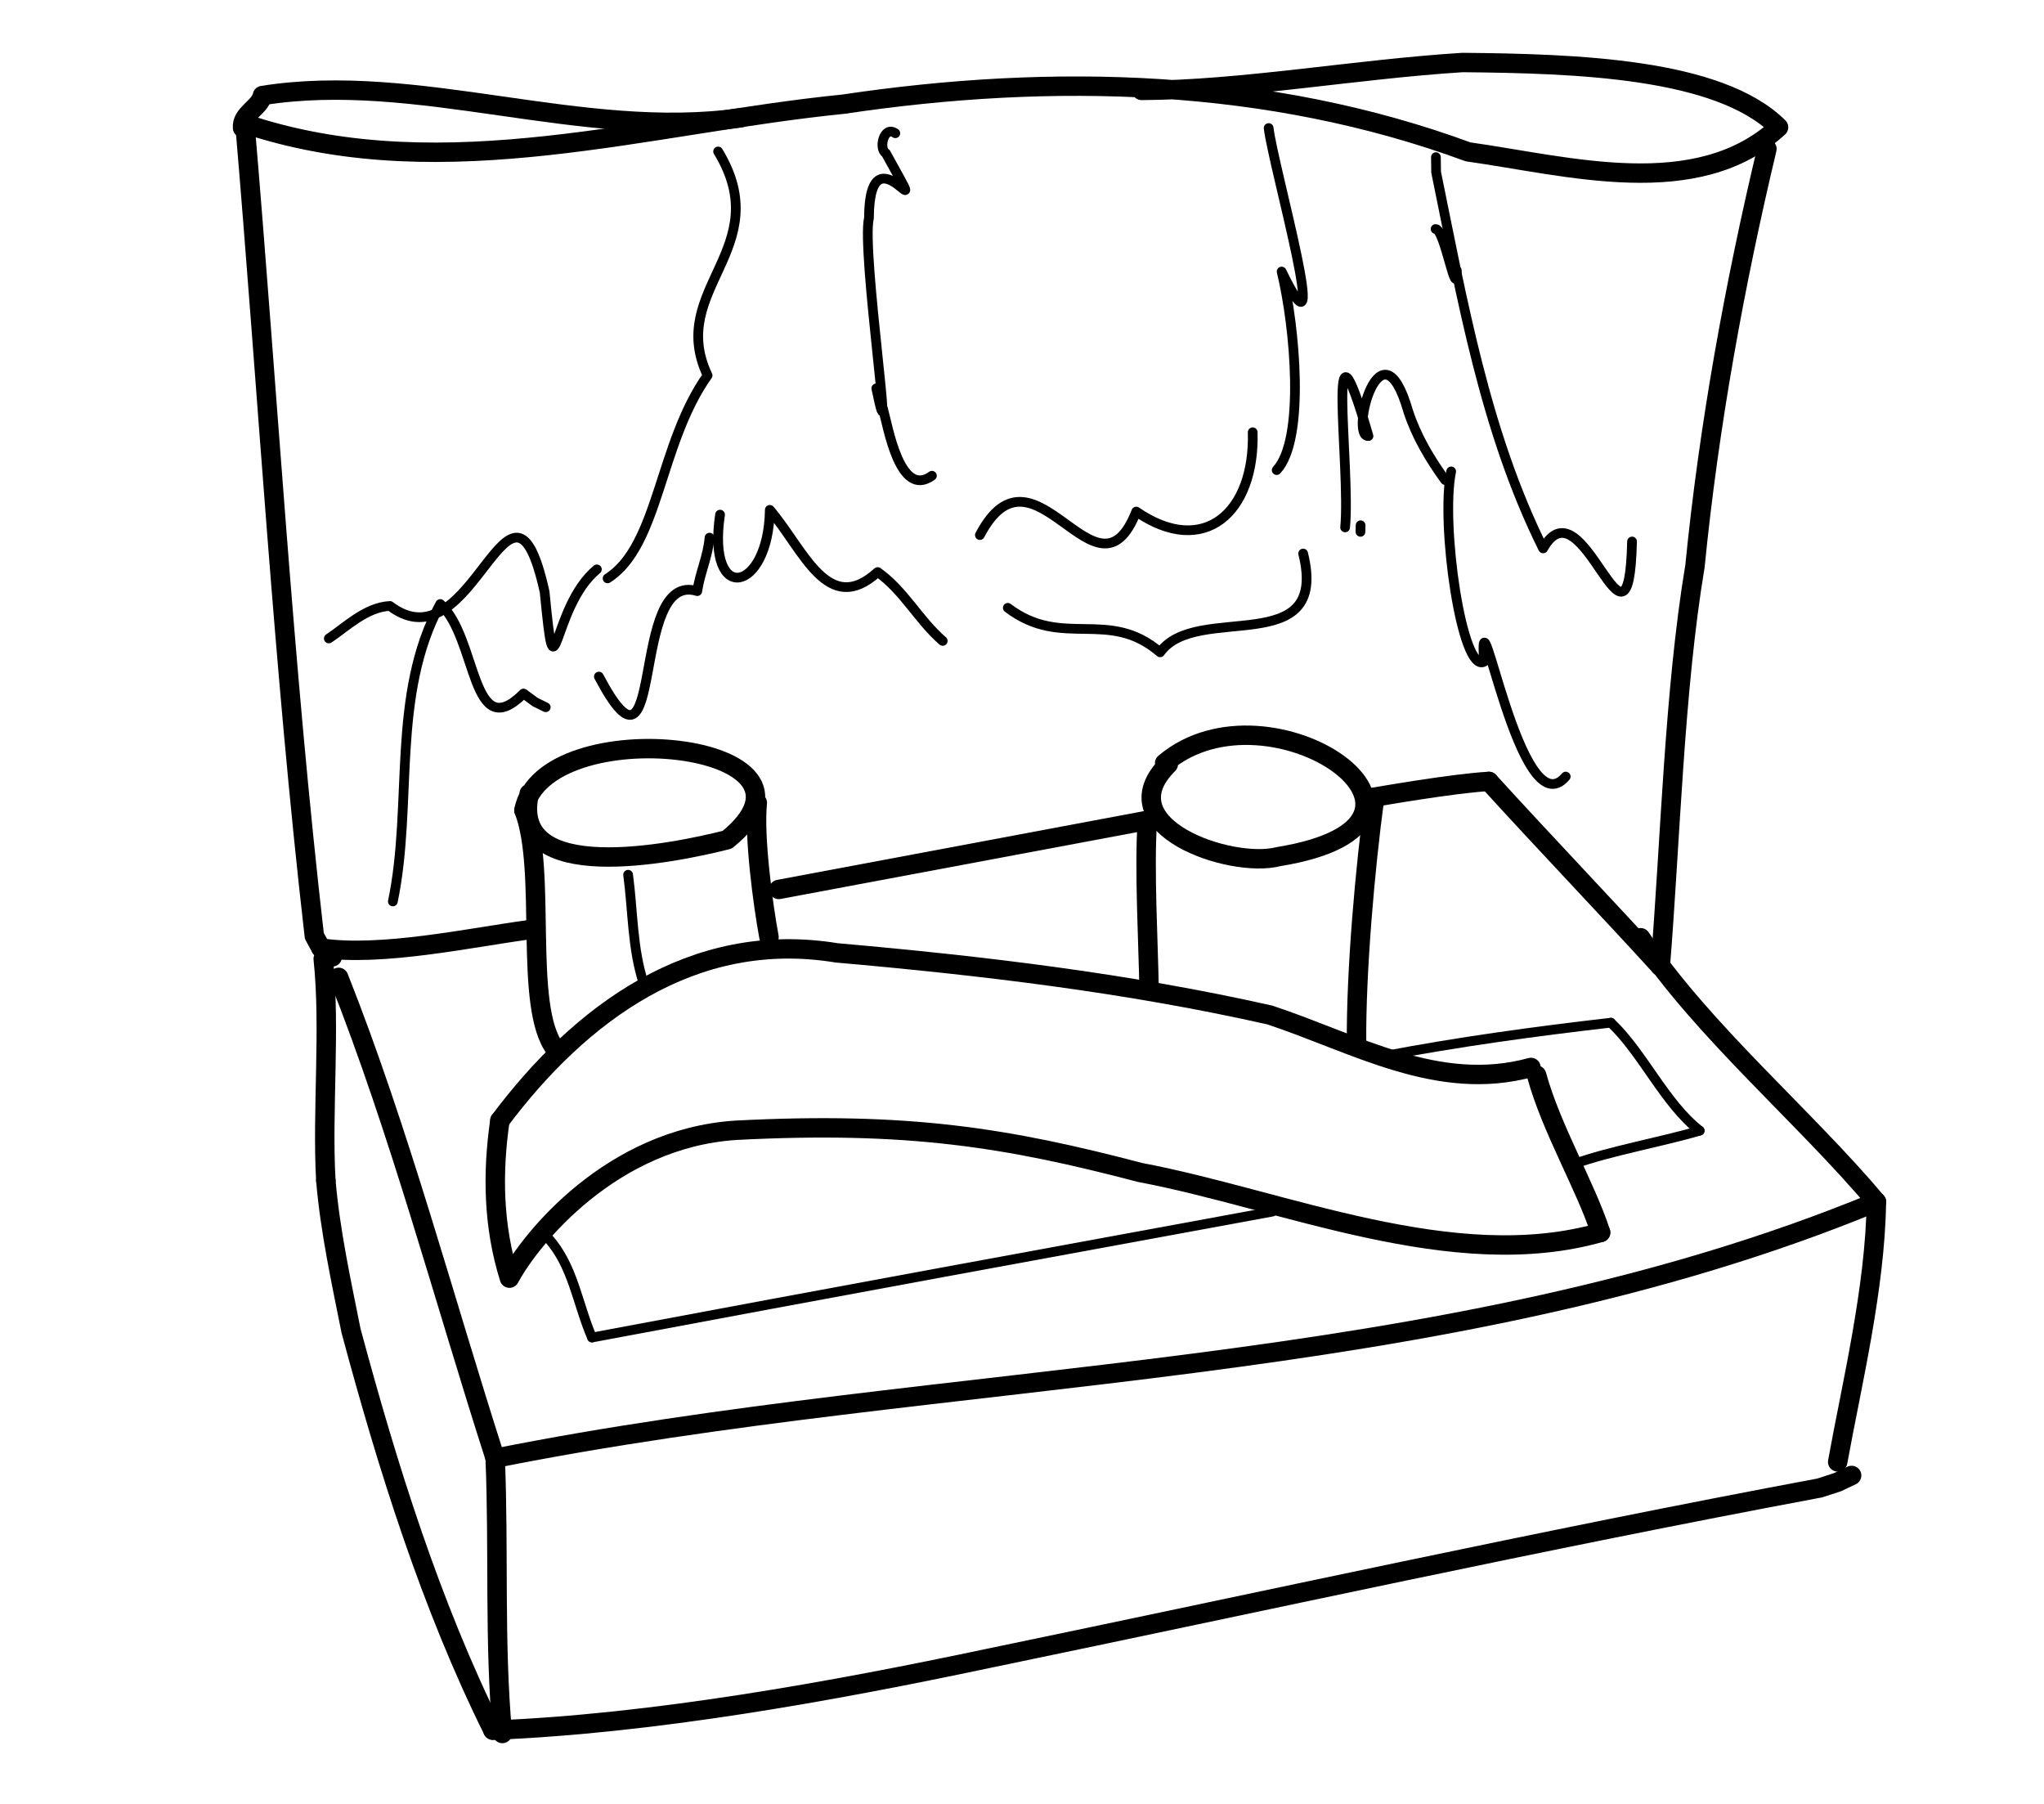 <?xml version="1.0" encoding="UTF-8" standalone="no"?>
<!-- Created by Ashley Blewer - This work is licensed under a Creative Commons Attribution 4.0 International License -->

<svg
   width="544"
   height="480"
   viewBox="0 0 143.933 127"
   version="1.1"
   id="svg2490"
   inkscape:version="1.2.2 (1:1.2.2+202212051552+b0a8486541)"
   sodipodi:docname="1947-dictabelt-1.svg"
   xmlns:inkscape="http://www.inkscape.org/namespaces/inkscape"
   xmlns:sodipodi="http://sodipodi.sourceforge.net/DTD/sodipodi-0.dtd"
   xmlns="http://www.w3.org/2000/svg"
   xmlns:svg="http://www.w3.org/2000/svg">
  <sodipodi:namedview
     id="namedview2492"
     pagecolor="#ffffff"
     bordercolor="#666666"
     borderopacity="1.0"
     inkscape:pageshadow="2"
     inkscape:pageopacity="0.0"
     inkscape:pagecheckerboard="0"
     inkscape:document-units="mm"
     showgrid="false"
     units="px"
     inkscape:zoom="0.90583674"
     inkscape:cx="53.541657"
     inkscape:cy="253.35691"
     inkscape:window-width="1846"
     inkscape:window-height="1136"
     inkscape:window-x="0"
     inkscape:window-y="0"
     inkscape:window-maximized="1"
     inkscape:current-layer="g4731"
     inkscape:showpageshadow="2"
     inkscape:deskcolor="#d1d1d1" />
  <defs
     id="defs2487" />
  <g
     inkscape:label="Layer 1"
     inkscape:groupmode="layer"
     id="layer1">
    <g
       id="g4731"
       transform="matrix(0.33,0,0,0.329,-241.789,1.731)"
       style="stroke-width:2.687">
      <g
         id="g104528"
         transform="matrix(1,0,0,-1,0,792)"
         style="stroke-width:2.687">
        <g
           id="g104530"
           style="stroke-width:2.687" />
      </g>
      <g
         id="g104996"
         transform="matrix(1,0,0,-1,0,792)"
         style="stroke-width:2.687">
        <g
           id="g104998"
           style="stroke-width:2.687" />
      </g>
      <g
         id="g2605"
         transform="matrix(1.281,0,0,1.282,-234.61,-116.185)"
         style="stroke-width:2.552">
        <g
           id="g76"
           transform="matrix(1,0,0,-1,0,792)"
           style="stroke-width:2.552">
          <g
             id="g78"
             style="stroke-width:2.552">
            <path
               d="m 795.872,685.277 c 3.86,-45.318 6.422,-90.891 11.603,-136.019 l 1.102,-2.02 1.883,-1.492"
               style="fill:none;stroke:#000000;stroke-width:3.238;stroke-linecap:round;stroke-linejoin:round;stroke-miterlimit:10;stroke-dasharray:none;stroke-opacity:1"
               id="path80" />
          </g>
        </g>
        <g
           id="g82"
           transform="matrix(1,0,0,-1,0,792)"
           style="stroke-width:2.552">
          <g
             id="g84"
             style="stroke-width:2.552">
            <path
               d="m 808.956,545.425 c 1.23,-11.548 -0.219,-25.392 0.437,-37"
               style="fill:none;stroke:#000000;stroke-width:3.238;stroke-linecap:round;stroke-linejoin:round;stroke-miterlimit:10;stroke-dasharray:none;stroke-opacity:1"
               id="path86"
               sodipodi:nodetypes="cc" />
          </g>
        </g>
        <g
           id="g88"
           transform="matrix(1,0,0,-1,0,792)"
           style="stroke-width:2.552">
          <g
             id="g90"
             style="stroke-width:2.552">
            <path
               d="m 837.222,416.678 c -10.377,20.991 -17.554,44.019 -23.631,66.667 -1.655,8.301 -3.481,16.666 -4.198,25.079"
               style="fill:none;stroke:#000000;stroke-width:3.238;stroke-linecap:round;stroke-linejoin:round;stroke-miterlimit:10;stroke-dasharray:none;stroke-opacity:1"
               id="path92" />
          </g>
        </g>
        <g
           id="g94"
           transform="matrix(1,0,0,-1,0,792)"
           style="stroke-width:2.552">
          <g
             id="g96"
             style="stroke-width:2.552">
            <path
               d="m 811.524,542.336 c 10.122,-25.555 17.652,-54.032 26.079,-80.271"
               style="fill:none;stroke:#000000;stroke-width:3.238;stroke-linecap:round;stroke-linejoin:round;stroke-miterlimit:10;stroke-dasharray:none;stroke-opacity:1"
               id="path98"
               sodipodi:nodetypes="cc" />
          </g>
        </g>
        <g
           id="g100"
           transform="matrix(1,0,0,-1,0,792)"
           style="stroke-width:2.552">
          <g
             id="g102"
             style="stroke-width:2.552">
            <path
               d="m 837.603,462.065 c 0.633,-15.276 -0.18,-30.735 1.197,-45.94"
               style="fill:none;stroke:#000000;stroke-width:3.238;stroke-linecap:round;stroke-linejoin:round;stroke-miterlimit:10;stroke-dasharray:none;stroke-opacity:1"
               id="path104" />
          </g>
        </g>
        <g
           id="g106"
           transform="matrix(1,0,0,-1,0,792)"
           style="stroke-width:2.552">
          <g
             id="g108"
             style="stroke-width:2.552">
            <path
               d="m 797.185,684.412 c 32.288,-10.263 65.875,0.414 98.454,3.678 34.732,5.202 70.787,4.312 104.022,-7.961 16.662,-2.345 38.083,-8.425 51.723,4.1 -9.951,9.901 -33.741,10.63 -52.646,10.813 -17.809,-1.123 -36.755,-4.58 -53.454,-4.655"
               style="fill:none;stroke:#000000;stroke-width:3.238;stroke-linecap:round;stroke-linejoin:round;stroke-miterlimit:10;stroke-dasharray:none;stroke-opacity:1"
               id="path110"
               sodipodi:nodetypes="cccccc" />
          </g>
        </g>
        <g
           id="g112"
           transform="matrix(1,0,0,-1,0,792)"
           style="stroke-width:2.552">
          <g
             id="g114"
             style="stroke-width:2.552">
            <path
               d="m 878.493,685.809 c -26.655,-3.745 -53.793,7.859 -79.661,3.721 -0.426,-2.044 -3.523,-3.054 -3.312,-5.395"
               style="fill:none;stroke:#000000;stroke-width:3.238;stroke-linecap:round;stroke-linejoin:round;stroke-miterlimit:10;stroke-dasharray:none;stroke-opacity:1"
               id="path116"
               sodipodi:nodetypes="ccc" />
          </g>
        </g>
        <g
           id="g118"
           transform="matrix(1,0,0,-1,0,792)"
           style="stroke-width:2.552">
          <g
             id="g120"
             style="stroke-width:2.552">
            <path
               d="m 1049.446,680.623 c -5.374,-22.594 -9.68,-46.27 -11.983,-69.636 -3.46,-20.751 -4.094,-45.881 -5.781,-66.805"
               style="fill:none;stroke:#000000;stroke-width:3.238;stroke-linecap:round;stroke-linejoin:round;stroke-miterlimit:10;stroke-dasharray:none;stroke-opacity:1"
               id="path122"
               sodipodi:nodetypes="ccc" />
          </g>
        </g>
        <g
           id="g124"
           transform="matrix(1,0,0,-1,0,792)"
           style="stroke-width:2.552">
          <g
             id="g126"
             style="stroke-width:2.552">
            <path
               d="m 1028.409,548.949 c 10.054,-15.286 27.618,-30.14 39.27,-44.097"
               style="fill:none;stroke:#000000;stroke-width:3.238;stroke-linecap:round;stroke-linejoin:round;stroke-miterlimit:10;stroke-dasharray:none;stroke-opacity:1"
               id="path128"
               sodipodi:nodetypes="cc" />
          </g>
        </g>
        <g
           id="g130"
           transform="matrix(1,0,0,-1,0,792)"
           style="stroke-width:2.552">
          <g
             id="g132"
             style="stroke-width:2.552">
            <path
               d="m 1067.678,504.852 c -0.185,-14.39 -4.14,-30.628 -6.444,-43.396"
               style="fill:none;stroke:#000000;stroke-width:3.238;stroke-linecap:round;stroke-linejoin:round;stroke-miterlimit:10;stroke-dasharray:none;stroke-opacity:1"
               id="path134" />
          </g>
        </g>
        <g
           id="g136"
           transform="matrix(1,0,0,-1,0,792)"
           style="stroke-width:2.552">
          <g
             id="g138"
             style="stroke-width:2.552">
            <path
               d="m 837.222,416.678 c 26.751,1.07 56.435,6.458 82.592,11.996 46.114,9.577 92.129,19.754 138.435,28.433 l 2.962,0.969 2.345,1.117"
               style="fill:none;stroke:#000000;stroke-width:3.238;stroke-linecap:round;stroke-linejoin:round;stroke-miterlimit:10;stroke-dasharray:none;stroke-opacity:1"
               id="path140"
               sodipodi:nodetypes="ccccc" />
          </g>
        </g>
        <g
           id="g142"
           transform="matrix(1,0,0,-1,0,792)"
           style="stroke-width:2.552">
          <g
             id="g144"
             style="stroke-width:2.552">
            <path
               d="m 837.603,462.065 c 75.646,15.127 157.795,12.893 230.075,42.787"
               style="fill:none;stroke:#000000;stroke-width:3.238;stroke-linecap:round;stroke-linejoin:round;stroke-miterlimit:10;stroke-dasharray:none;stroke-opacity:1"
               id="path146"
               sodipodi:nodetypes="cc" />
          </g>
        </g>
        <g
           id="g148"
           transform="matrix(1,0,0,-1,0,792)"
           style="stroke-width:2.552">
          <g
             id="g150"
             style="stroke-width:2.552">
            <path
               d="m 808.577,547.238 c 10.002,-1.503 24.871,1.725 34.716,3.057"
               style="fill:none;stroke:#000000;stroke-width:3.238;stroke-linecap:round;stroke-linejoin:round;stroke-miterlimit:10;stroke-dasharray:none;stroke-opacity:1"
               id="path152"
               sodipodi:nodetypes="cc" />
          </g>
        </g>
        <g
           id="g154"
           transform="matrix(1,0,0,-1,0,792)"
           style="stroke-width:2.552">
          <g
             id="g156"
             style="stroke-width:2.552">
            <path
               d="m 884.843,557.011 61.404,11.535"
               style="fill:none;stroke:#000000;stroke-width:3.238;stroke-linecap:round;stroke-linejoin:round;stroke-miterlimit:10;stroke-dasharray:none;stroke-opacity:1"
               id="path158"
               sodipodi:nodetypes="cc" />
          </g>
        </g>
        <g
           id="g160"
           transform="matrix(1,0,0,-1,0,792)"
           style="stroke-width:2.552">
          <g
             id="g162"
             style="stroke-width:2.552">
            <path
               d="m 984.11,572.42 c 0,0 13.209,2.323 19.023,2.621"
               style="fill:none;stroke:#000000;stroke-width:3.238;stroke-linecap:round;stroke-linejoin:round;stroke-miterlimit:10;stroke-dasharray:none;stroke-opacity:1"
               id="path164"
               sodipodi:nodetypes="cc" />
          </g>
        </g>
        <g
           id="g166"
           transform="matrix(1,0,0,-1,0,792)"
           style="stroke-width:2.552">
          <g
             id="g168"
             style="stroke-width:2.552">
            <path
               d="m 1003.133,575.041 c 8.521,-9.403 20.173,-21.643 28.548,-30.858"
               style="fill:none;stroke:#000000;stroke-width:3.238;stroke-linecap:round;stroke-linejoin:round;stroke-miterlimit:10;stroke-dasharray:none;stroke-opacity:1"
               id="path170"
               sodipodi:nodetypes="cc" />
          </g>
        </g>
        <g
           id="g172"
           transform="matrix(1,0,0,-1,0,792)"
           style="stroke-width:2.552">
          <g
             id="g174"
             style="stroke-width:2.552">
            <path
               d="m 949.123,578.094 c 17.544,14.824 53.434,-9.981 18.948,-15.607 -7.947,-2.079 -28.715,5.119 -18.342,15.44"
               style="fill:none;stroke:#000000;stroke-width:3.238;stroke-linecap:round;stroke-linejoin:round;stroke-miterlimit:10;stroke-dasharray:none;stroke-opacity:1"
               id="path176" />
          </g>
        </g>
        <g
           id="g178"
           transform="matrix(1,0,0,-1,0,792)"
           style="stroke-width:2.552">
          <g
             id="g180"
             style="stroke-width:2.552">
            <path
               d="m 842.394,570.227 c 3.249,16.833 54.017,11.46 33.855,-4.921 -9.155,-2.335 -36.44,-7.854 -32.973,7.708"
               style="fill:none;stroke:#000000;stroke-width:3.238;stroke-linecap:round;stroke-linejoin:round;stroke-miterlimit:10;stroke-dasharray:none;stroke-opacity:1"
               id="path182" />
          </g>
        </g>
        <g
           id="g184"
           transform="matrix(1,0,0,-1,0,792)"
           style="stroke-width:2.552">
          <g
             id="g186"
             style="stroke-width:2.552">
            <path
               d="m 842.394,570.227 c 3.919,-10.064 -0.188,-32.857 5.243,-39.863"
               style="fill:none;stroke:#000000;stroke-width:3.238;stroke-linecap:round;stroke-linejoin:round;stroke-miterlimit:10;stroke-dasharray:none;stroke-opacity:1"
               id="path188"
               sodipodi:nodetypes="cc" />
          </g>
        </g>
        <g
           id="g190"
           transform="matrix(1,0,0,-1,0,792)"
           style="stroke-width:2.552">
          <g
             id="g192"
             style="stroke-width:2.552">
            <path
               d="m 881.264,571.471 c -0.564,-5.605 0.918,-16.834 1.949,-22.413"
               style="fill:none;stroke:#000000;stroke-width:3.238;stroke-linecap:round;stroke-linejoin:round;stroke-miterlimit:10;stroke-dasharray:none;stroke-opacity:1"
               id="path194"
               sodipodi:nodetypes="cc" />
          </g>
        </g>
        <g
           id="g196"
           transform="matrix(1,0,0,-1,0,792)"
           style="stroke-width:2.552">
          <g
             id="g198"
             style="stroke-width:2.552">
            <path
               d="m 946.248,568.547 c -0.573,-7.88 0.174,-21.086 0.276,-28.089"
               style="fill:none;stroke:#000000;stroke-width:3.238;stroke-linecap:round;stroke-linejoin:round;stroke-miterlimit:10;stroke-dasharray:none;stroke-opacity:1"
               id="path200"
               sodipodi:nodetypes="cc" />
          </g>
        </g>
        <g
           id="g202"
           transform="matrix(1,0,0,-1,0,792)"
           style="stroke-width:2.552">
          <g
             id="g204"
             style="stroke-width:2.552">
            <path
               d="m 984.11,572.42 c -1.596,-11.664 -3.12,-29.163 -3.024,-40.927"
               style="fill:none;stroke:#000000;stroke-width:3.238;stroke-linecap:round;stroke-linejoin:round;stroke-miterlimit:10;stroke-dasharray:none;stroke-opacity:1"
               id="path206"
               sodipodi:nodetypes="cc" />
          </g>
        </g>
        <g
           id="g208"
           transform="matrix(1,0,0,-1,0,792)"
           style="stroke-width:2.552">
          <g
             id="g210"
             style="stroke-width:2.552">
            <path
               d="m 838.39,518.433 c 13.288,17.756 32.064,31.941 56.1,27.991 24.163,-2.13 48.455,-5.021 72.133,-10.368 14.22,-4.708 28.044,-13.009 43.518,-8.757"
               style="fill:none;stroke:#000000;stroke-width:3.238;stroke-linecap:round;stroke-linejoin:round;stroke-miterlimit:10;stroke-dasharray:none;stroke-opacity:1"
               id="path212"
               sodipodi:nodetypes="cccc" />
          </g>
        </g>
        <g
           id="g214"
           transform="matrix(1,0,0,-1,0,792)"
           style="stroke-width:2.552">
          <g
             id="g216"
             style="stroke-width:2.552">
            <path
               d="m 1011.085,526.006 c 2.454,-8.959 8.138,-18.48 10.657,-26.254"
               style="fill:none;stroke:#000000;stroke-width:3.238;stroke-linecap:round;stroke-linejoin:round;stroke-miterlimit:10;stroke-dasharray:none;stroke-opacity:1"
               id="path218" />
          </g>
        </g>
        <g
           id="g220"
           transform="matrix(1,0,0,-1,0,792)"
           style="stroke-width:2.552">
          <g
             id="g222"
             style="stroke-width:2.552">
            <path
               d="m 1021.741,499.752 c -24.591,-7.017 -52.854,5.509 -76.706,10.016 -22.072,5.803 -38.656,8.535 -67.332,7.045 -20.798,-1.346 -34.236,-18.162 -37.726,-24.682 -2.682,8.561 -2.875,17.435 -1.587,26.301"
               style="fill:none;stroke:#000000;stroke-width:3.238;stroke-linecap:round;stroke-linejoin:round;stroke-miterlimit:10;stroke-dasharray:none;stroke-opacity:1"
               id="path224"
               sodipodi:nodetypes="ccccc" />
          </g>
        </g>
        <g
           id="g226"
           transform="matrix(1,0,0,-1,0,792)"
           style="stroke-width:2.552">
          <g
             id="g228"
             style="stroke-width:2.552">
            <path
               d="m 846.408,498.828 c 4.189,-4.618 4.917,-11.077 7.324,-16.609"
               style="fill:none;stroke:#000000;stroke-width:1.619;stroke-linecap:round;stroke-linejoin:round;stroke-miterlimit:10;stroke-dasharray:none;stroke-opacity:1"
               id="path230" />
          </g>
        </g>
        <g
           id="g232"
           transform="matrix(1,0,0,-1,0,792)"
           style="stroke-width:2.552">
          <g
             id="g234"
             style="stroke-width:2.552">
            <path
               d="m 853.732,482.218 c 40.932,7.71 76.402,14.209 113.332,21.015"
               style="fill:none;stroke:#000000;stroke-width:1.619;stroke-linecap:round;stroke-linejoin:round;stroke-miterlimit:10;stroke-dasharray:none;stroke-opacity:1"
               id="path236"
               sodipodi:nodetypes="cc" />
          </g>
        </g>
        <g
           id="g238"
           transform="matrix(1,0,0,-1,0,792)"
           style="stroke-width:2.552">
          <g
             id="g240"
             style="stroke-width:2.552">
            <path
               d="m 985.679,529.2 c 12.503,2.392 25.125,4.111 37.767,5.571"
               style="fill:none;stroke:#000000;stroke-width:1.619;stroke-linecap:round;stroke-linejoin:round;stroke-miterlimit:10;stroke-dasharray:none;stroke-opacity:1"
               id="path242" />
          </g>
        </g>
        <g
           id="g244"
           transform="matrix(1,0,0,-1,0,792)"
           style="stroke-width:2.552">
          <g
             id="g246"
             style="stroke-width:2.552">
            <path
               d="m 1023.447,534.771 c 5.331,-5.032 8.954,-13.451 14.794,-18.023"
               style="fill:none;stroke:#000000;stroke-width:1.619;stroke-linecap:round;stroke-linejoin:round;stroke-miterlimit:10;stroke-dasharray:none;stroke-opacity:1"
               id="path248"
               sodipodi:nodetypes="cc" />
          </g>
        </g>
        <g
           id="g250"
           transform="matrix(1,0,0,-1,0,792)"
           style="stroke-width:2.552">
          <g
             id="g252"
             style="stroke-width:2.552">
            <path
               d="m 1017.407,511.216 c 5.854,2.135 14.893,3.74 20.834,5.532"
               style="fill:none;stroke:#000000;stroke-width:1.619;stroke-linecap:round;stroke-linejoin:round;stroke-miterlimit:10;stroke-dasharray:none;stroke-opacity:1"
               id="path254"
               sodipodi:nodetypes="cc" />
          </g>
        </g>
        <g
           id="g256"
           transform="matrix(1,0,0,-1,0,792)"
           style="stroke-width:2.552">
          <g
             id="g258"
             style="stroke-width:2.552">
            <path
               d="m 859.746,559.468 c 0.812,-6.079 0.673,-12.323 2.609,-18.201"
               style="fill:none;stroke:#000000;stroke-width:1.619;stroke-linecap:round;stroke-linejoin:round;stroke-miterlimit:10;stroke-dasharray:none;stroke-opacity:1"
               id="path260" />
          </g>
        </g>
        <g
           id="g262"
           transform="matrix(1,0,0,-1,0,792)"
           style="stroke-width:2.552">
          <g
             id="g264"
             style="stroke-width:2.552">
            <path
               d="m 874.737,680.194 c 9.807,-16.182 -8.579,-22.986 -1.752,-37.381 -8.093,-11.409 -8.103,-28.437 -16.662,-33.88"
               style="fill:none;stroke:#000000;stroke-width:1.619;stroke-linecap:round;stroke-linejoin:round;stroke-miterlimit:10;stroke-dasharray:none;stroke-opacity:1"
               id="path266" />
          </g>
        </g>
        <g
           id="g268"
           transform="matrix(1,0,0,-1,0,792)"
           style="stroke-width:2.552">
          <g
             id="g270"
             style="stroke-width:2.552">
            <path
               d="m 854.546,610.438 c -7.717,-6.386 -6.81,-23.302 -8.707,-3.768 -5.732,25.88 -11.808,-12.941 -25.765,-2.339 -4.02,-0.184 -7.492,-3.663 -10.185,-5.429"
               style="fill:none;stroke:#000000;stroke-width:1.619;stroke-linecap:round;stroke-linejoin:round;stroke-miterlimit:10;stroke-dasharray:none;stroke-opacity:1"
               id="path272" />
          </g>
        </g>
        <g
           id="g274"
           transform="matrix(1,0,0,-1,0,792)"
           style="stroke-width:2.552">
          <g
             id="g276"
             style="stroke-width:2.552">
            <path
               d="m 820.557,555.005 c 3.384,16.284 -0.35,34.382 7.895,49.652 6.232,-5.618 5.087,-23.736 13.874,-14.941 l 1.919,-1.416 1.779,-0.879"
               style="fill:none;stroke:#000000;stroke-width:1.619;stroke-linecap:round;stroke-linejoin:round;stroke-miterlimit:10;stroke-dasharray:none;stroke-opacity:1"
               id="path278" />
          </g>
        </g>
        <g
           id="g280"
           transform="matrix(1,0,0,-1,0,792)"
           style="stroke-width:2.552">
          <g
             id="g282"
             style="stroke-width:2.552">
            <path
               d="m 854.874,592.545 c 11.238,-21.37 4.864,17.858 16.391,14.259 0.442,3.037 1.795,5.855 2.041,8.932"
               style="fill:none;stroke:#000000;stroke-width:1.619;stroke-linecap:round;stroke-linejoin:round;stroke-miterlimit:10;stroke-dasharray:none;stroke-opacity:1"
               id="path284" />
          </g>
        </g>
        <g
           id="g286"
           transform="matrix(1,0,0,-1,0,792)"
           style="stroke-width:2.552">
          <g
             id="g288"
             style="stroke-width:2.552">
            <path
               d="m 875.06,619.576 c -2.255,-15.23 8.086,-13.013 8.29,0.799 5.66,-6.646 9.638,-17.967 17.964,-10.384 4.352,-3.056 6.842,-8.044 10.839,-11.498"
               style="fill:none;stroke:#000000;stroke-width:1.619;stroke-linecap:round;stroke-linejoin:round;stroke-miterlimit:10;stroke-dasharray:none;stroke-opacity:1"
               id="path290" />
          </g>
        </g>
        <g
           id="g292"
           transform="matrix(1,0,0,-1,0,792)"
           style="stroke-width:2.552">
          <g
             id="g294"
             style="stroke-width:2.552">
            <path
               d="m 922.992,604.021 c 9.106,-6.941 16.772,-9.1e-4 25.372,-7.432 6.021,8.461 28.247,-1.385 23.828,16.493"
               style="fill:none;stroke:#000000;stroke-width:1.619;stroke-linecap:round;stroke-linejoin:round;stroke-miterlimit:10;stroke-dasharray:none;stroke-opacity:1"
               id="path296" />
          </g>
        </g>
        <g
           id="g298"
           transform="matrix(1,0,0,-1,0,792)"
           style="stroke-width:2.552">
          <g
             id="g300"
             style="stroke-width:2.552">
            <path
               d="m 981.761,617.801 -0.022,-1.101"
               style="fill:none;stroke:#000000;stroke-width:1.619;stroke-linecap:round;stroke-linejoin:round;stroke-miterlimit:10;stroke-dasharray:none;stroke-opacity:1"
               id="path302" />
          </g>
        </g>
        <g
           id="g304"
           transform="matrix(1,0,0,-1,0,792)"
           style="stroke-width:2.552">
          <g
             id="g306"
             style="stroke-width:2.552">
            <path
               d="m 979.184,617.444 c 0.949,9.998 -3.45,40.667 3.891,15.249 -3.186,-0.273 2.043,20.118 6.626,4.098 1.362,-4.155 3.581,-7.914 6.14,-11.442"
               style="fill:none;stroke:#000000;stroke-width:1.619;stroke-linecap:round;stroke-linejoin:round;stroke-miterlimit:10;stroke-dasharray:none;stroke-opacity:1"
               id="path308" />
          </g>
        </g>
        <g
           id="g310"
           transform="matrix(1,0,0,-1,0,792)"
           style="stroke-width:2.552">
          <g
             id="g312"
             style="stroke-width:2.552">
            <path
               d="m 996.849,626.786 c -1.81,-8.756 1.793,-33.799 5.481,-31.766 -1.028,15.038 5.979,-28.164 13.601,-19.166"
               style="fill:none;stroke:#000000;stroke-width:1.619;stroke-linecap:round;stroke-linejoin:round;stroke-miterlimit:10;stroke-dasharray:none;stroke-opacity:1"
               id="path314" />
          </g>
        </g>
        <g
           id="g316"
           transform="matrix(1,0,0,-1,0,792)"
           style="stroke-width:2.552">
          <g
             id="g318"
             style="stroke-width:2.552">
            <path
               d="m 1026.977,615.091 c -0.537,-23.331 -8.198,10.652 -14.806,-1.155 -9.7,19.514 -13.477,41.583 -17.829,62.794 l -0.035,2.515"
               style="fill:none;stroke:#000000;stroke-width:1.619;stroke-linecap:round;stroke-linejoin:round;stroke-miterlimit:10;stroke-dasharray:none;stroke-opacity:1"
               id="path320" />
          </g>
        </g>
        <g
           id="g322"
           transform="matrix(1,0,0,-1,0,792)"
           style="stroke-width:2.552">
          <g
             id="g324"
             style="stroke-width:2.552">
            <path
               d="m 997.787,660.317 c -0.052,-5.463 -1.988,6.919 -3.538,6.935"
               style="fill:none;stroke:#000000;stroke-width:1.619;stroke-linecap:round;stroke-linejoin:round;stroke-miterlimit:10;stroke-dasharray:none;stroke-opacity:1"
               id="path326" />
          </g>
        </g>
        <g
           id="g328"
           transform="matrix(1,0,0,-1,0,792)"
           style="stroke-width:2.552">
          <g
             id="g330"
             style="stroke-width:2.552">
            <path
               d="m 966.446,684.105 c 0.713,-6.319 10.951,-42.098 2.161,-23.954 2.248,-9.254 3.93,-28.009 -0.823,-33.144"
               style="fill:none;stroke:#000000;stroke-width:1.619;stroke-linecap:round;stroke-linejoin:round;stroke-miterlimit:10;stroke-dasharray:none;stroke-opacity:1"
               id="path332" />
          </g>
        </g>
        <g
           id="g334"
           transform="matrix(1,0,0,-1,0,792)"
           style="stroke-width:2.552">
          <g
             id="g336"
             style="stroke-width:2.552">
            <path
               d="m 963.788,633.326 c 0.376,-13.376 -8.086,-21.026 -19.396,-13.239 -6.609,-16.926 -16.986,13.395 -26.051,-3.926"
               style="fill:none;stroke:#000000;stroke-width:1.619;stroke-linecap:round;stroke-linejoin:round;stroke-miterlimit:10;stroke-dasharray:none;stroke-opacity:1"
               id="path338" />
          </g>
        </g>
        <g
           id="g340"
           transform="matrix(1,0,0,-1,0,792)"
           style="stroke-width:2.552">
          <g
             id="g342"
             style="stroke-width:2.552">
            <path
               d="m 910.356,626.066 c -5.337,-3.875 -7.308,8.143 -8.141,11.134"
               style="fill:none;stroke:#000000;stroke-width:1.619;stroke-linecap:round;stroke-linejoin:round;stroke-miterlimit:10;stroke-dasharray:none;stroke-opacity:1"
               id="path344" />
          </g>
        </g>
        <g
           id="g346"
           transform="matrix(1,0,0,-1,0,792)"
           style="stroke-width:2.552">
          <g
             id="g348"
             style="stroke-width:2.552">
            <path
               d="m 901.089,640.655 c 3.3,-16.024 -2.529,23.056 -1.223,28.427 0.063,16.32 11.48,-4.856 2.821,10.816 -1.262,0.745 -0.342,4.684 1.568,3.337"
               style="fill:none;stroke:#000000;stroke-width:1.619;stroke-linecap:round;stroke-linejoin:round;stroke-miterlimit:10;stroke-dasharray:none;stroke-opacity:1"
               id="path350" />
          </g>
        </g>
      </g>
    </g>
  </g>
</svg>
